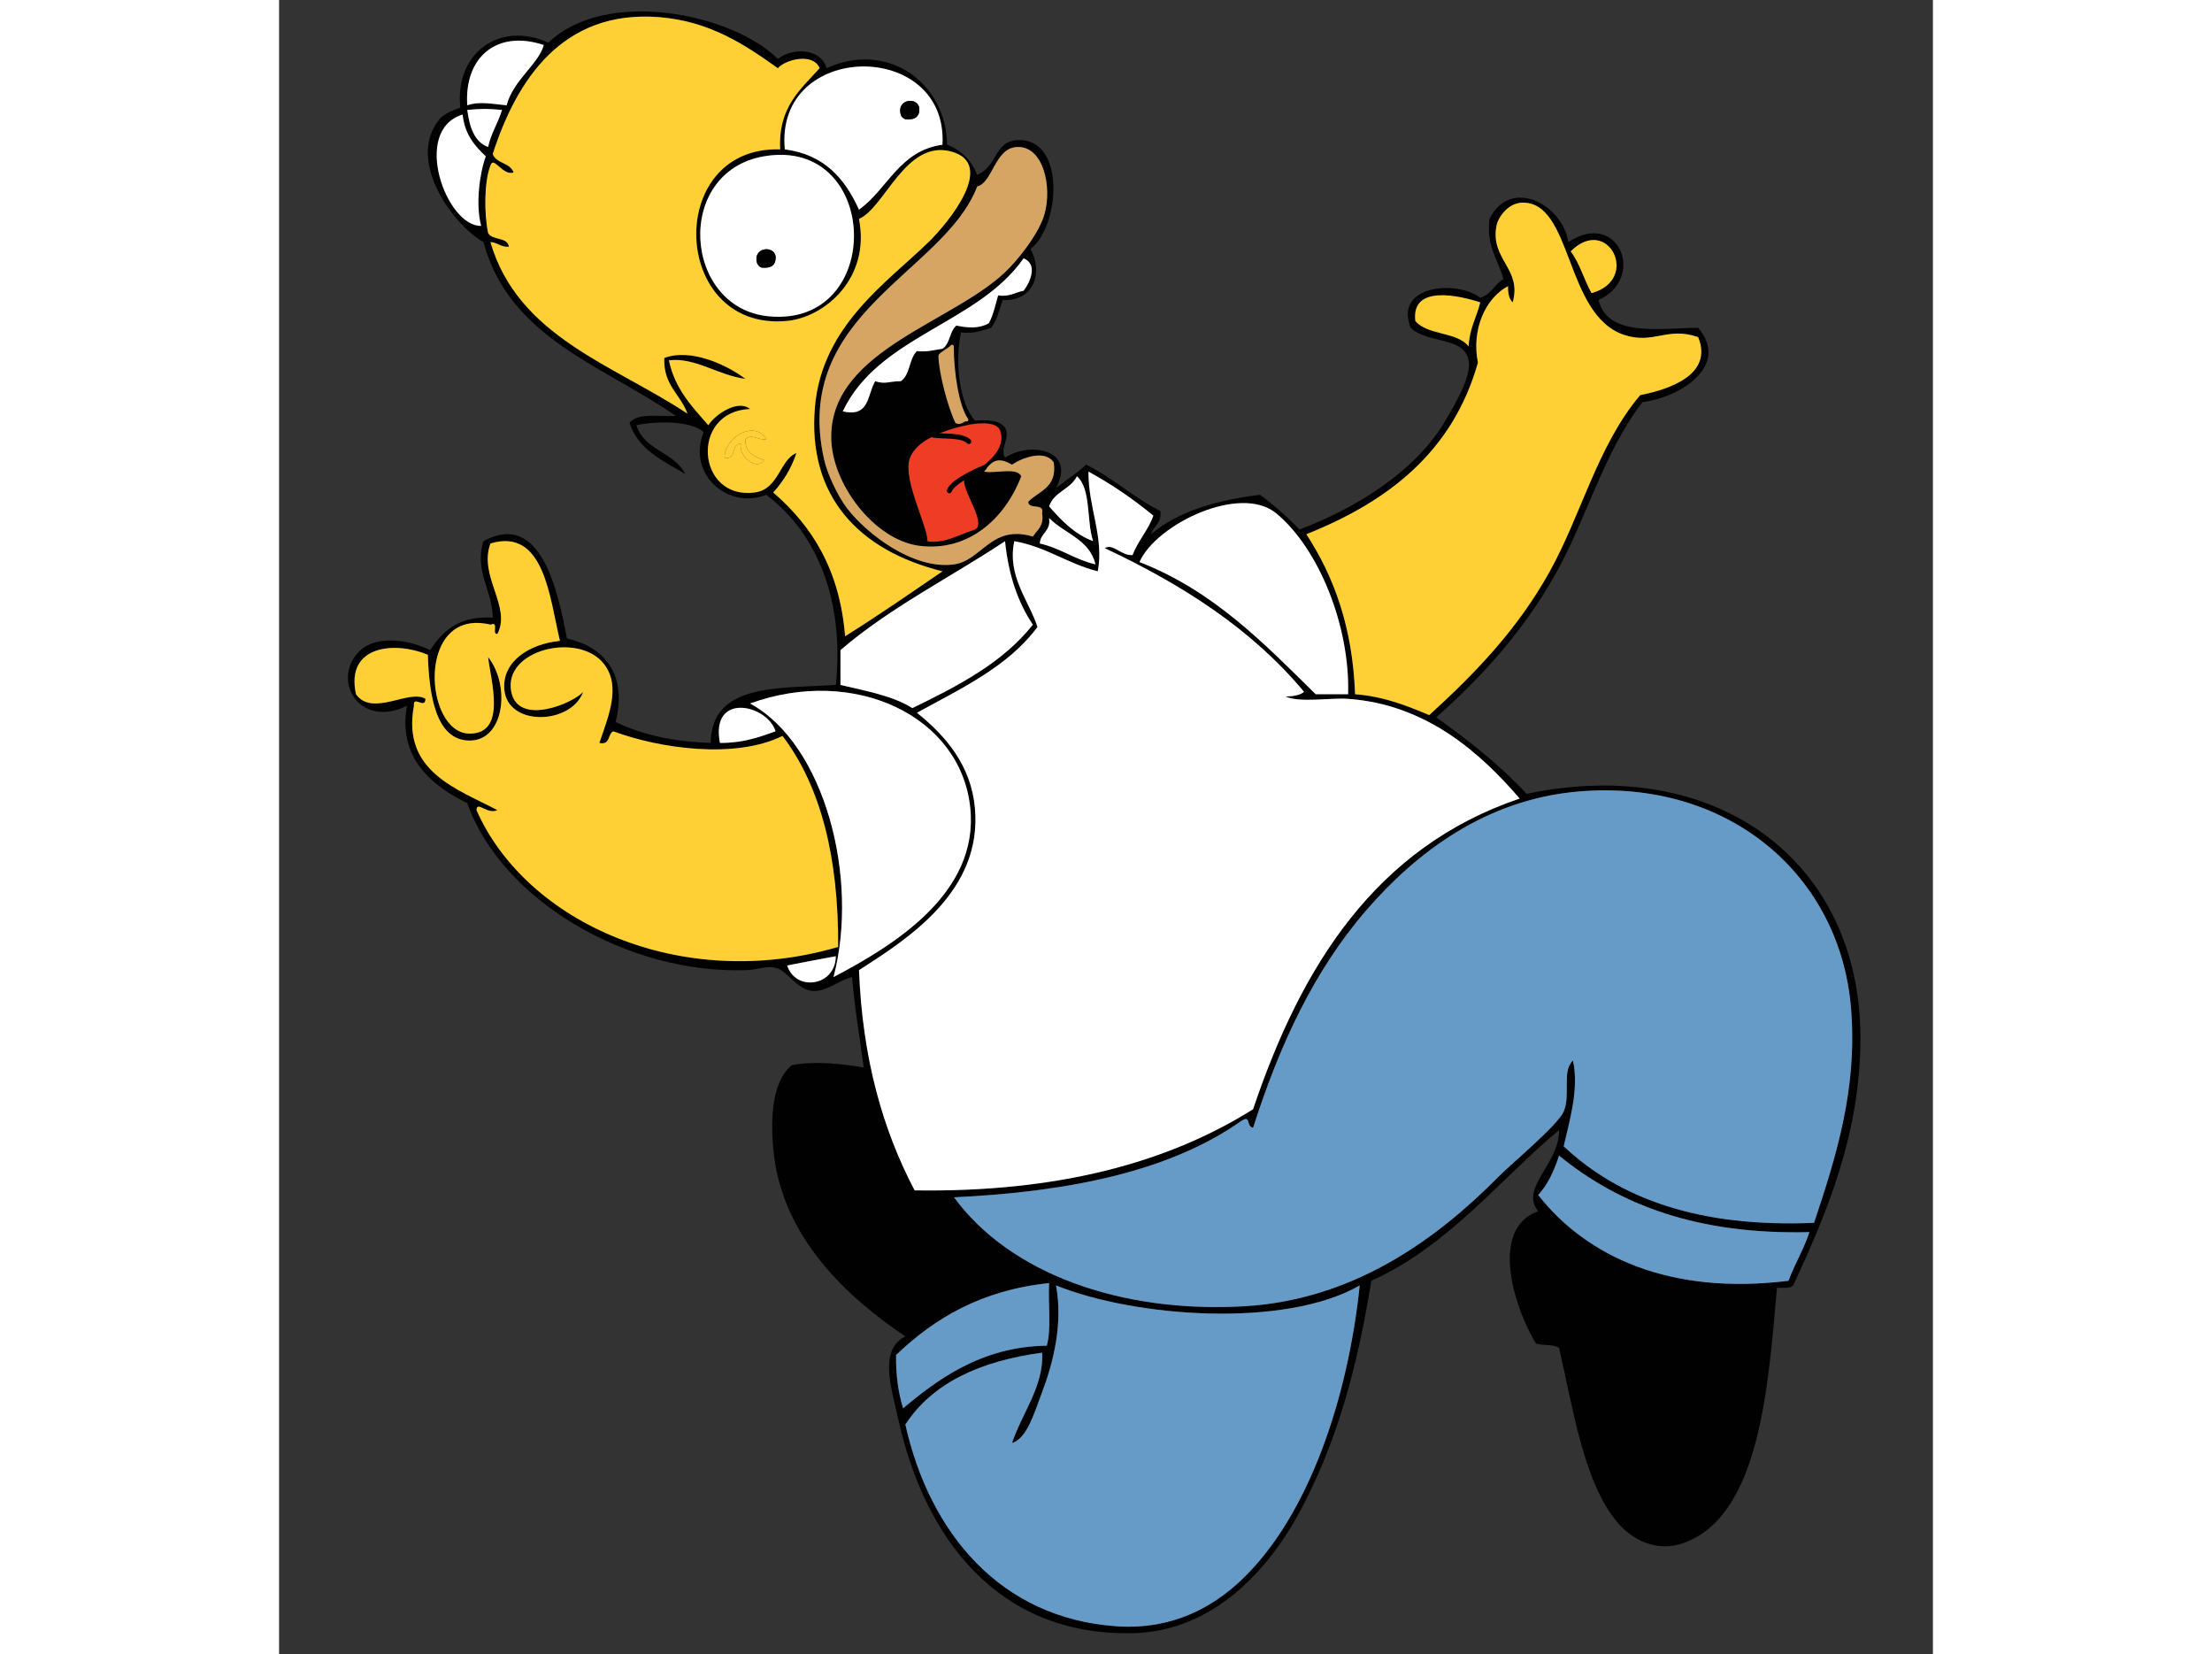 <?xml version="1.0" encoding="utf-8"?>
<!-- Generator: Adobe Illustrator 15.1.0, SVG Export Plug-In . SVG Version: 6.00 Build 0)  -->
<!DOCTYPE svg PUBLIC "-//W3C//DTD SVG 1.1//EN" "http://www.w3.org/Graphics/SVG/1.1/DTD/svg11.dtd">
<svg version="1.1" id="Layer_1" xmlns="http://www.w3.org/2000/svg" xmlns:xlink="http://www.w3.org/1999/xlink" x="0px" y="0px"
	 width="214px" height="160px" style="background:red" viewBox="0 0 500 500" enable-background="new 0 0 500 500" xml:space="preserve">
<rect x="0" y="0" width="500" height="500" fill="#333333" stroke="none"/>
<g id="XMLID_2_">
	<g>
		<path fill="#010101" d="M199.835,107.602c0.09,4.899,2.832,15.398,5.054,19.931c1.458,0.505,1.977-0.875,2.999-0.637
			c-2.851-4.037-4.401-14.389-4.401-22.195C202.729,105.605,199.835,106.994,199.835,107.602z M478.082,313.561
			c0.055,29.049-10.204,53.193-20.323,74.986c-0.904,0.968-3.042,0.695-4.906,0.701c-2.628,29.428-5.054,68.673-28.033,77.092
			c-8.332,3.056-15.768-0.871-20.324-6.31c-10.154-12.117-13.328-34.586-17.519-52.562c-1.543-1.255-4.998-0.609-7.01-1.4
			c-6.132-9.835-14.485-34.546,0.702-39.948c-5.754-7.057,6.504-14.346,6.308-24.528c-17.152,14.155-33.507,35.174-56.769,45.552
			c-4.346,27.044-10.556,48.742-21.026,68.682c-9.67,18.431-26.594,37.341-51.159,37.844c-41.193,0.854-62.947-29.286-70.782-64.477
			c-2.138-9.588-6.027-21.283,2.103-25.229c-16.917-11.403-37.585-29.708-39.947-56.766c-0.869-9.986-0.223-20.388,5.607-25.231
			c7.078-1.338,15.096-0.414,21.725,0.701c-1.156-9.118-2.719-17.836-3.502-27.333c-3.702,0.799-7.738,4.5-11.916,4.204
			c-4.702-0.321-7.583-6.117-11.213-7.008c-2.726-0.665-5.55,0.588-8.41,0.7c-36.239,1.451-74.477-21.172-84.8-50.459
			c-10.338-5.103-21.109-13.436-18.221-29.436c-14.737,7.254-23.28-8.458-14.017-16.821c5.103-4.604,14.746-3.111,21.026,0
			c3.791-5.788,8.712-10.442,18.921-9.812c-0.077-8.249-5.698-14.184-2.803-23.126c17.366-9.503,22.517,15.18,25.23,29.433
			c10.856,2.384,18.446,10.442,14.717,25.231c7.892,3.791,17.359,6.005,28.734,6.306c0.295-18.158,20.542-16.363,37.844-17.52
			c2.643-25.658-5.705-45.862-21.025-57.467c-11.789,4.688-24.052-6.54-18.922-18.922c-3.602-3.476-14.212-3.441-20.323-2.102
			c2.221,7.589,11.507,8.123,14.717,14.717c-6.763-3.98-14.185-7.302-16.821-15.417c2.285-3.083,8.852-1.892,14.017-2.103
			c-21.747-15.159-50.382-23.443-58.167-52.561c-8.592-4.696-23.708-24.312-13.315-37.144c1.198-1.472,3.868-2.634,6.307-3.505
			c-1.71-16.477,11.864-26.323,26.63-19.623c17.121-16.546,55.196-9.047,69.381,4.905c4.473-3.475,12.945-3.329,14.718,2.804
			c18.48-8.418,36.191,4.393,36.442,23.126c4.381,1.695,7.344,4.801,9.11,9.11c6.293-2.614,5.012-10.442,12.615-10.512
			c14.149-0.126,12.439,25.923,3.504,32.939c3.869,7.07,1.051,15.895-8.411,15.418c-1.059,2.915-1.731,6.215-3.505,8.411
			c-2.74,0.763-5.138,1.872-9.11,1.401c-1.977,9.51-0.387,21.368,4.205,26.63c3.946-0.203,7.093-0.244,9.11,2.104
			c1.731,3.322-1.745,6.18,0,9.11c7.688-5.081,21.648-2.305,15.418,9.11c3.097-2.277,6.3-4.443,9.111-7.008
			c8.107,4.044,14.325,9.966,22.425,14.015c0.491,3.764-2.074,4.473-2.804,7.009c8.089-6.862,19.633-10.273,32.939-11.914
			c4.297,3.182,8.27,6.686,11.913,10.512c15.222-5.718,34.572-16.596,44.151-32.939c3.049-5.193,7.956-13.532,7.008-18.221
			c-1.471-7.294-12.354-4.912-17.519-9.812c-5.18-12.916,13.882-14.541,21.025-9.11c3.321-0.883,4.301-4.107,7.008-5.606
			c-1.527-5.944-5.243-9.715-4.205-18.223c6.446-12.846,22.084-4.254,23.828,7.009c15.241-10,23.645,11.003,9.109,17.521
			c2.88,11.494,19.021,8.41,30.135,8.41c9.791,11.459-5.558,21.13-16.819,22.426c-11.964,15.593-16.939,35.546-26.631,52.563
			c-9.655,16.952-21.81,30.423-35.742,42.75c9.824,6.994,19.253,14.387,27.334,23.127
			C434.609,227.906,477.984,260.298,478.082,313.561z M464.064,369.627c6.771-20.282,13.071-40.376,11.214-64.478
			c-3.124-40.55-37.073-69.893-82.696-65.877c-27.937,2.458-48.876,18.572-63.775,35.741
			c-15.985,18.424-26.357,40.957-34.341,65.878c-2.277-0.491-0.49-3.952-3.506-2.102c-21.472,15.207-51.88,21.466-86.901,23.127
			c16.749,22.907,50.151,35.069,87.604,32.938c33.113-1.878,58.252-20.203,77.089-39.244c3.952-3.995,17.9-15.551,19.624-19.624
			c2.179-5.144-0.653-12.216,2.803-15.417c1.92,8.759-1.133,18.444-2.803,25.929C405.35,362.463,429.647,371.105,464.064,369.627z
			 M462.663,372.428c-33.807,0.871-57.58-8.289-75.689-23.128c-1.478,4.6-3.405,8.747-6.307,11.916
			c14.772,18.789,39.98,30.358,75.688,25.93C458.221,382.002,460.946,377.719,462.663,372.428z M411.503,119.433
			c9.271-1.844,22.077-6.371,17.521-17.521c-9.341-3.315-13.406,2.312-22.426-0.7c-17.975-6-15.502-40.466-30.835-39.947
			c-4.199,0.148-7.204,4.345-7.711,7.007c-1.927,10.212,7.793,12.917,4.904,23.127c-1.086-1.017-1.471-2.734-1.4-4.905
			c-6.791,3.588-11.136,13.028-9.11,23.128c-7.604,26.967-27.149,42-51.861,51.86c8.285,12.741,13.995,28.053,14.718,48.358
			c8.879,0.701,15.656,3.504,22.425,6.307c13.962-12.7,26.717-25.923,36.444-43.451
			C393.774,155.406,398.623,134.633,411.503,119.433z M396.785,88.596c14.928-4.022,5.024-23.912-6.308-12.615
			C393.227,79.542,394.509,84.567,396.785,88.596z M359.643,104.714c0.205-5.404,2.411-8.802,3.504-13.316
			c-6.258-2.032-20.954-5.48-19.622,5.607C347.078,101.394,356.201,100.216,359.643,104.714z M375.061,241.375
			c-11.929-13.854-28.215-28.438-51.861-30.135c-5.453-0.386-14.463,1.268-18.923-0.7c2.277-0.057,4.311-0.357,5.609-1.402
			c-15.687-18.894-36.746-32.398-60.272-43.451c2.584-1.528,4.906,2.312,8.409,2.104c1.683-4.394,4.696-7.45,6.307-11.914
			c-6.02-4.954-12.508-9.448-19.621-13.315c-0.126,10.68,4.792,19.924,2.803,30.135c-9.139-2.305-15.508-7.386-25.229-9.11
			c-2.25,10.562,4.416,17.919,7.008,25.931c-8.837,11.948-23.022,18.564-36.442,25.931c8.668,6.958,16.329,15.838,17.52,28.733
			c2.327,25.124-20.016,39.457-35.041,49.058c1.037,26.764,7.232,48.364,16.82,66.578c42.925,0.645,76.349-8.213,102.322-24.529
			C309.113,291.766,331.616,256.101,375.061,241.375z M323.199,209.838c0.581-20.71-8.913-44.075-21.726-54.665
			c-10.868-8.985-36.323,3.273-41.349,14.717c22.37,8.705,37.606,24.536,53.262,39.947
			C316.662,209.838,319.929,209.838,323.199,209.838z M290.963,477.551c20.477-19.433,32.236-55.267,35.741-89.004
			c-22.596,13.05-68.162,9.581-91.808,0c2.137,11.613-0.827,23.296-4.206,32.236c-2.397,6.352-4.535,13.976-9.11,15.419
			c2.895-8.788,9.727-17.365,9.11-27.331c-18.515,2.509-33.059,8.998-41.348,21.726c7.352,32.798,28.685,58.525,63.774,60.971
			C270.112,492.753,282.355,485.725,290.963,477.551z M246.109,163.584c-2.06-6.111-0.525-15.826-4.905-19.622
			c-1.892,3.952-6.994,4.688-8.41,9.11C236.529,157.285,240.349,161.405,246.109,163.584z M246.81,170.593
			c-1.759-7.583-9.413-9.279-14.017-14.016c0.609,4.114-2.62,4.386-2.804,7.708C236.283,165.7,240.553,169.149,246.81,170.593z
			 M226.486,151.67c3.232-3.308,8.852-4.233,7.709-11.914c-2.768-3.995-9.7-1.29-12.614,0.701c-3.959-2.25-5.873-1.584-8.411,2.102
			c3.568,0.638,9.854-1.444,11.213,1.401c-5.192,13.484-16.525,22.86-30.835,21.024c-13.47-1.724-26.63-18.664-26.63-32.939
			c0-26.827,38.468-34.83,53.962-51.16c4.01-4.219,8.999-10.884,10.512-16.118c2.396-8.27-0.342-20.842-8.41-20.324
			c-6.636,0.427-7.226,10.772-11.916,11.914c-9.936,26.141-56.374,38.35-46.254,82.698c0.925,4.051,3.933,10.73,7.008,14.717
			c5.753,7.472,19.862,18.544,32.238,16.821c8.466-1.179,11.241-12.187,23.829-8.41c1.268-1.998,3.434-3.106,2.803-7.009
			C231.462,151.839,226.516,154.213,226.486,151.67z M232.093,406.769c1.451-5.088,0.372-12.713,0.7-18.923
			c-20.534,2.131-34.662,10.653-46.254,21.727c-0.127,6.202,0.721,11.431,2.101,16.119
			C198.474,417.534,211.979,406.987,232.093,406.769z M225.084,87.896c2.005-2.6,4.416-8.011,0-9.812
			c-13.813,19.833-43.85,23.43-54.664,46.255c8.262,1.955,7.373-5.235,9.812-9.11c3.112,1.03,4.114,0,7.709,0
			c2.86-1.809,2.488-6.855,4.905-9.111c3.147,0.343,5.249-0.35,7.71-0.701c2.319-1.417,2.124-5.354,4.205-7.009
			c3.743,0.779,6.932,0.918,9.812-0.7c1.332-2.404,1.984-5.495,2.803-8.41C220.916,89.801,222.492,88.345,225.084,87.896z
			 M227.888,188.814c-4.513-6.701-7.386-15.034-8.41-25.23c-16.567,11.003-34.972,20.155-49.757,32.939c0,3.505,0,7.008,0,10.512
			c7.737,1.844,15.873,3.287,21.725,7.008C205.286,207.33,218.827,200.307,227.888,188.814z M167.618,295.338
			c18.208-9.552,44.04-25.313,41.348-51.159c-2.896-27.794-35.006-42.96-66.578-31.537
			C164.877,224.87,175.508,265.301,167.618,295.338z M196.352,73.178c5.999-5.859,20.534-23.533,7.008-27.332
			c-13.891-3.889-20.232,17.022-28.032,20.324c3.56,18.158-10.568,29.771-21.726,30.836c-35.208,3.378-37.312-52.913-2.101-51.861
			c-0.653-12.796,6.18-18.116,11.913-24.529c-1.885-4.723-10.246-2.704-12.615,0c-10.288-7.344-20.737-14.184-35.741-15.418
			C85.547,2.779,71.762,24.385,64.599,46.546c1.023,2.951,5.376,2.573,6.307,5.607c-3.413,1.03-6.068-5.222-7.008-2.104
			c-1.899,4.85-1.92,14.605-0.701,20.324c1.121,2.383,5.872,1.135,6.308,4.205c-2.523,0.188-3.379-1.291-5.607-1.402
			c8.423,28.727,37.255,37.038,59.57,51.861c-2.081-5.86-7.33-8.549-7.008-16.821c8.067-3.083,19.105,2.167,24.529,6.308
			c-8.193-1.045-15.215-6.581-23.127-5.607c1.816,8.698,7.029,13.995,11.915,19.624c1.976-3.189,8.935-7.989,12.616-4.905
			c-18.264,0.679-16.19,27.556,1.402,25.229c7.358-0.974,7.54-9.917,12.615-11.914c-1.563,4.746-4.015,8.599-7.009,11.914
			c11.676,10.05,20.135,23.316,21.726,43.451c10.072-6.279,19.721-12.986,29.436-19.623c-25.25-6.244-40.908-22.643-38.546-49.757
			C164.155,98.38,183.975,85.261,196.352,73.178z M200.557,43.743c1.745-32.014-50.79-31.495-47.656,1.401
			c11.978,1.57,18.193,8.909,22.425,18.222C184.052,57.142,187.436,45.572,200.557,43.743z M169.02,286.229
			c0.154-27.018-5.234-48.498-16.82-63.775c-14.395,7.113-37.284,3.771-51.162-1.402c-1.737,0.834-0.847,4.297-4.205,3.504
			c2.754-8.15,6.609-17.066,1.402-23.828c-7.604-9.867-30.619-4.366-28.033,8.41c2.123,10.499,18.789,3.379,21.726,0
			c-3.603,9.939-22.854,10.611-23.829-0.7c-0.728-8.445,7.485-13.813,16.819-14.717c-3.145-12.881-4.688-34.362-21.023-29.436
			c-3.665,9.896,6.433,19.083,2.102,27.333c-1.857,0.224,0.659-3.925-2.102-2.803c-22.566-5.389-20.177,32.875-6.309,32.938
			c11.41,0.057,6.344-16.237,5.607-23.126c6.819,8.557,4.941,25.265-5.607,25.229c-10.351-0.036-12.229-14.087-12.615-25.931
			c-9.721-4.113-24.984-3.049-21.726,11.915c4.97,6.987,16.141-1.675,21.025,1.402c-0.126,3.307-3.778-1.256-3.505,2.101
			c-3.734,19.904,13.142,25.132,25.23,31.538c-3.098,1.471-6.209-2.965-6.307,0C74.675,278.877,121.637,300.111,169.02,286.229z
			 M153.601,291.835c2.634,8.094,14.682,6.229,14.716-2.803C163.376,289.928,158.486,290.882,153.601,291.835z M147.994,95.604
			c35.398,3.441,33.863-54.426-1.401-48.357C119.303,51.943,122.126,93.095,147.994,95.604z M150.096,221.051
			c-2.523-8.15-19.771-11.97-16.821,3.504C140.13,224.64,145.114,222.845,150.096,221.051z M68.801,31.83
			c1.885-7.505,9.777-12.588,11.213-18.221c-14.087-4.71-24.073,3.588-23.127,18.221C60.686,30.52,64.744,31.487,68.801,31.83z
			 M63.194,44.445c0.89-4.255,3.035-7.239,4.206-11.214c-4.612-0.407-5.9-0.407-10.513,0C57.602,38.362,58.954,42.847,63.194,44.445
			z M55.486,34.633c-15.573,4.751-4.878,33.954,5.607,33.64c-1.739-6.42-0.484-15.887,1.401-21.025
			C59.095,44.108,56.116,40.541,55.486,34.633z"/>
		<path fill="#D6A563" d="M204.887,127.533c-2.22-4.534-4.961-15.033-5.053-19.931c0-0.608,2.895-1.997,3.651-2.901
			c0,7.807,1.548,18.158,4.401,22.195C206.863,126.658,206.345,128.038,204.887,127.533z"/>
		<path fill="#669BC7" d="M475.278,305.149c1.857,24.102-4.443,44.193-11.214,64.478c-34.417,1.479-58.715-7.163-75.688-23.129
			c1.667-7.484,4.723-17.17,2.803-25.929c-3.453,3.203-0.622,10.273-2.803,15.417c-1.724,4.073-15.672,15.629-19.624,19.624
			c-18.837,19.041-43.976,37.366-77.09,39.244c-37.452,2.132-70.853-10.026-87.603-32.938c35.021-1.661,65.429-7.92,86.901-23.127
			c3.016-1.851,1.228,1.61,3.506,2.102c7.983-24.92,18.354-47.451,34.341-65.878c14.899-17.169,35.839-33.283,63.772-35.741
			C438.204,235.257,472.154,264.6,475.278,305.149z"/>
		<path fill="#669BC7" d="M386.974,349.3c18.109,14.839,41.881,23.999,75.689,23.128c-1.718,5.291-4.444,9.574-6.309,14.718
			c-35.707,4.429-60.915-7.142-75.688-25.93C383.568,358.048,385.496,353.899,386.974,349.3z"/>
		<path fill="#FFD035" d="M429.023,101.913c4.557,11.149-8.249,15.677-17.521,17.521c-12.88,15.2-17.731,35.973-27.332,53.263
			c-9.728,17.527-22.482,30.751-36.444,43.451c-6.769-2.804-13.546-5.607-22.425-6.308c-0.723-20.303-6.433-35.615-14.718-48.357
			c24.71-9.862,44.258-24.893,51.861-51.861c-2.025-10.1,2.319-19.54,9.11-23.128c-0.07,2.173,0.314,3.891,1.4,4.905
			c2.889-10.211-6.831-12.915-4.904-23.126c0.507-2.663,3.512-6.861,7.711-7.008c15.333-0.518,12.86,33.948,30.835,39.947
			C415.617,104.225,419.682,98.596,429.023,101.913z"/>
		<path fill="#FFD035" d="M390.479,75.982c11.333-11.298,21.237,8.593,6.309,12.615C394.509,84.567,393.227,79.542,390.479,75.982z"
			/>
		<path fill="#FFD035" d="M363.146,91.398c-1.093,4.514-3.299,7.912-3.504,13.316c-3.441-4.498-12.564-3.322-16.118-7.708
			C342.191,85.918,356.889,89.367,363.146,91.398z"/>
		<path fill="#FFFFFF" d="M323.199,211.24c23.646,1.695,39.933,16.28,51.861,30.135c-43.444,14.726-65.947,50.391-80.595,93.912
			c-25.972,16.314-59.396,25.174-102.321,24.527c-9.588-18.214-15.783-39.813-16.82-66.577
			c15.025-9.601,37.367-23.933,35.041-49.058c-1.191-12.896-8.852-21.775-17.521-28.733c13.421-7.366,27.605-13.982,36.442-25.931
			c-2.593-8.011-9.259-15.369-7.008-25.931c9.72,1.724,16.091,6.805,25.229,9.11c1.989-10.211-2.93-19.455-2.804-30.135
			c7.113,3.87,13.603,8.361,19.621,13.315c-1.609,4.463-4.624,7.52-6.307,11.914c-3.503,0.211-5.823-3.631-8.408-2.104
			c23.525,11.052,44.585,24.557,60.271,43.451c-1.297,1.044-3.33,1.347-5.607,1.402C308.736,212.508,317.746,210.855,323.199,211.24
			z"/>
		<path fill="#FFFFFF" d="M301.474,155.175c12.812,10.589,22.307,33.954,21.726,54.664c-3.271,0-6.537,0-9.812,0
			c-15.655-15.411-30.892-31.242-53.262-39.948C265.15,158.446,290.605,146.19,301.474,155.175z"/>
		<path fill="#669BC7" d="M326.704,388.548c-3.505,33.739-15.265,69.57-35.741,89.007c-8.607,8.17-20.851,15.2-37.846,14.014
			c-35.089-2.445-56.423-28.174-63.774-60.971c8.292-12.729,22.833-19.216,41.348-21.726c0.617,9.965-6.217,18.545-9.11,27.334
			c4.577-1.445,6.715-9.071,9.11-15.42c3.378-8.942,6.343-20.625,4.206-32.238C258.542,398.128,304.108,401.597,326.704,388.548z"/>
		<path fill="#FFFFFF" d="M241.203,143.962c4.381,3.798,2.845,13.511,4.905,19.622c-5.76-2.179-9.58-6.299-13.315-10.512
			C234.209,148.648,239.312,147.914,241.203,143.962z"/>
		<path fill="#FFFFFF" d="M232.793,156.575c4.604,4.738,12.258,6.434,14.017,14.016c-6.259-1.444-10.527-4.892-16.821-6.307
			C230.172,160.962,233.402,160.689,232.793,156.575z"/>
		<path fill="#D6A563" d="M234.195,139.756c1.143,7.681-4.477,8.606-7.709,11.914c0.029,2.543,4.976,0.168,4.205,3.505
			c0.63,3.903-1.535,5.012-2.803,7.009c-12.588-3.778-15.362,7.231-23.829,8.41c-12.377,1.724-26.484-9.349-32.238-16.82
			c-3.076-3.988-6.083-10.667-7.008-14.718c-10.12-44.348,36.316-56.557,46.254-82.698c4.689-1.141,5.278-11.486,11.916-11.913
			c8.065-0.518,10.807,12.054,8.41,20.323c-1.514,5.235-6.504,11.9-10.512,16.119c-15.494,16.329-53.962,24.333-53.962,51.16
			c0,14.274,13.161,31.215,26.63,32.938c14.312,1.836,25.644-7.54,30.835-21.024c-1.359-2.846-7.646-0.764-11.213-1.401
			c2.538-3.687,4.45-4.352,8.411-2.102C224.496,138.467,231.428,135.76,234.195,139.756z"/>
		<path fill="#669BC7" d="M232.793,387.846c-0.33,6.21,0.751,13.835-0.7,18.923c-20.113,0.216-33.619,10.766-43.451,18.923
			c-1.38-4.689-2.229-9.917-2.102-16.119C198.131,398.499,212.26,389.977,232.793,387.846z"/>
		<path fill="#FFFFFF" d="M225.084,78.083c4.416,1.801,2.005,7.212,0,9.812c-2.592,0.449-4.169,1.905-7.708,1.401
			c-0.819,2.915-1.472,6.006-2.803,8.41c-2.88,1.619-6.069,1.479-9.812,0.7c-2.082,1.655-1.886,5.593-4.205,7.009
			c-2.461,0.351-4.562,1.044-7.71,0.701c-2.418,2.256-2.047,7.302-4.905,9.111c-3.595,0-4.597,1.03-7.709,0
			c-2.438,3.875-1.548,11.066-9.812,9.11C181.234,101.513,211.272,97.917,225.084,78.083z"/>
		<path fill="#FFFFFF" d="M219.478,163.584c1.024,10.196,3.897,18.53,8.41,25.23c-9.062,11.494-22.603,18.516-36.442,25.229
			c-5.853-3.721-13.988-5.165-21.725-7.008c0-3.505,0-7.009,0-10.512C184.506,183.74,202.912,174.587,219.478,163.584z"/>
		<path fill="#FFFFFF" d="M208.966,244.179c2.691,25.846-23.142,41.607-41.348,51.159c7.892-30.037-2.74-70.468-25.229-82.696
			C173.96,201.219,206.07,216.385,208.966,244.179z"/>
		<path fill="#FFD035" d="M203.358,45.846c13.526,3.799-1.009,21.473-7.008,27.332c-12.377,12.083-32.197,25.202-34.341,49.758
			c-2.362,27.115,13.293,43.515,38.546,49.757c-9.715,6.637-19.364,13.344-29.436,19.623c-1.59-20.135-10.049-33.4-21.725-43.451
			c2.994-3.315,5.445-7.17,7.009-11.914c-5.074,1.997-5.256,10.939-12.616,11.914c-17.59,2.327-19.666-24.55-1.401-25.229
			c-3.68-3.084-10.639,1.716-12.615,4.905c-4.885-5.629-10.1-10.926-11.915-19.624c7.912-0.974,14.935,4.562,23.126,5.607
			c-5.423-4.143-16.461-9.391-24.528-6.308c-0.323,8.27,4.926,10.961,7.007,16.821c-22.313-14.823-51.144-23.134-59.569-51.861
			c2.228,0.112,3.084,1.591,5.606,1.402c-0.434-3.07-5.187-1.822-6.309-4.205c-1.219-5.719-1.198-15.475,0.702-20.324
			c0.938-3.119,3.595,3.133,7.008,2.104c-0.933-3.035-5.283-2.657-6.306-5.607c7.162-22.16,20.947-43.766,50.459-41.349
			c15.005,1.234,25.455,8.074,35.741,15.418c2.37-2.704,10.73-4.723,12.616,0c-5.733,6.413-12.566,11.733-11.914,24.529
			c-35.209-1.051-33.107,55.24,2.102,51.861c11.157-1.065,25.286-12.678,21.725-30.836
			C183.126,62.869,189.468,41.957,203.358,45.846z M140.985,132.749c1.878-1.787,3.692,0.427,6.307,0
			c-3.518-5.978-12.727-0.498-12.615,5.606c3.834,0.799,1.759-4.309,4.905-4.205c-0.688,3.917,4.997,8.291,7.007,4.905
			C143.642,138.04,140.819,136.89,140.985,132.749z"/>
		<path fill="#FFFFFF" d="M152.901,45.145c-3.133-32.895,49.401-33.415,47.656-1.401c-13.12,1.829-16.505,13.399-25.231,19.624
			C171.094,54.053,164.877,46.715,152.901,45.145z M189.343,36.035c2.859,0.295,4.421-0.715,4.206-3.505
			c-0.75-3.392-6.924-2.496-5.607,2.101C188.137,35.362,188.733,35.817,189.343,36.035z"/>
		<path fill="#010101" d="M193.546,32.53c0.218,2.788-1.344,3.798-4.205,3.505c-0.61-0.218-1.206-0.672-1.401-1.401
			C186.624,30.036,192.797,29.138,193.546,32.53z"/>
		<path fill="#FFD035" d="M152.2,222.453c11.583,15.277,16.974,36.758,16.82,63.775c-47.383,13.883-94.345-7.354-109.329-41.35
			c0.098-2.964,3.209,1.472,6.307,0c-12.089-6.405-28.965-11.633-25.23-31.537c-0.273-3.357,3.378,1.205,3.505-2.102
			c-4.884-3.076-16.056,5.585-21.025-1.402c-3.259-14.962,12.005-16.028,21.726-11.915c0.386,11.844,2.264,25.896,12.615,25.931
			c10.549,0.035,12.427-16.671,5.607-25.229c0.736,6.89,5.802,23.183-5.607,23.127c-13.868-0.062-16.257-38.328,6.309-32.939
			c2.761-1.122,0.244,3.027,2.102,2.803c4.331-8.248-5.768-17.436-2.102-27.332c16.337-4.927,17.878,16.553,21.024,29.436
			c-9.335,0.904-17.549,6.272-16.821,14.717c0.975,11.312,20.226,10.638,23.829,0.7c-2.937,3.379-19.603,10.499-21.726,0
			c-2.586-12.775,20.429-18.277,28.033-8.41c5.208,6.763,1.352,15.677-1.402,23.828c3.356,0.791,2.466-2.671,4.205-3.504
			C114.916,226.224,137.805,229.566,152.2,222.453z"/>
		<path fill="#FFFFFF" d="M168.317,289.032c-0.034,9.032-12.082,10.896-14.716,2.803
			C158.486,290.882,163.376,289.928,168.317,289.032z"/>
		<path fill="#FFFFFF" d="M146.593,47.248c35.264-6.069,36.8,51.797,1.401,48.358C122.126,93.095,119.303,51.943,146.593,47.248z
			 M145.893,80.887c2.858,0.294,4.422-0.714,4.205-3.505c-0.749-3.392-6.924-2.494-5.606,2.104
			C144.771,80.124,145.218,80.691,145.893,80.887z"/>
		<path fill="#010101" d="M150.096,77.382c0.218,2.789-1.345,3.799-4.206,3.505c-0.672-0.196-1.121-0.764-1.401-1.401
			C143.173,74.888,149.347,73.99,150.096,77.382z"/>
		<path fill="#FFD035" d="M147.294,132.749c-2.615,0.427-4.43-1.787-6.307,0c-0.168,4.142,2.657,5.292,5.607,6.308
			c-2.012,3.384-7.696-0.989-7.009-4.905c-3.146-0.105-1.072,5.005-4.905,4.206C134.565,132.25,143.774,126.769,147.294,132.749z"/>
		<path fill="#FFFFFF" d="M133.278,224.555c-2.951-15.474,14.296-11.654,16.819-3.504
			C145.114,222.845,140.13,224.64,133.278,224.555z"/>
		<path fill="#FFFFFF" d="M80.015,13.609c-1.437,5.634-9.329,10.715-11.213,18.221c-4.057-0.343-8.115-1.31-11.914,0
			C55.942,17.197,65.928,8.898,80.015,13.609z"/>
		<path fill="#FFFFFF" d="M67.4,33.231c-1.171,3.975-3.315,6.959-4.206,11.214c-4.24-1.598-5.592-6.083-6.307-11.214
			C61.5,32.824,62.788,32.824,67.4,33.231z"/>
		<path fill="#FFFFFF" d="M61.093,68.272c-10.485,0.315-21.18-28.888-5.607-33.641c0.63,5.908,3.609,9.476,7.008,12.616
			C60.609,52.384,59.354,61.852,61.093,68.272z"/>
	</g>
	<g>
		<path fill="none" stroke="#D6A563" stroke-linejoin="round" stroke-miterlimit="10" d="M203.485,104.701
			c0,7.807,1.548,18.158,4.401,22.195c-1.023-0.238-1.541,1.142-3,0.637c-2.22-4.534-4.961-15.033-5.053-19.931
			C199.835,106.994,202.729,105.605,203.485,104.701z"/>
	</g>
</g>
<path fill="none" stroke="#010101" stroke-width="0.5" stroke-linecap="round" stroke-linejoin="round" d="M274.767,96.803"/>
<path fill="none" stroke="#010101" stroke-width="0.5" stroke-linecap="round" stroke-linejoin="round" d="M280.375,91.197"/>
<path fill="none" stroke="#010101" stroke-width="0.5" stroke-linecap="round" stroke-linejoin="round" d="M280.375,91.197"/>
<path fill="#EF3D25" d="M209.648,128.194c-0.841,0.113-17.177,2.8-19.153,11.005c-1.573,6.537,5.536,19.816,5.536,24.399
	c4.862,0.901,9.493-2.008,13.98-3.388c4.489-1.379-3.46-11.632-2.862-15.131c0.598-3.499,2.973-1.707,4.496-3.207
	c1.524-1.5,8.452-5.854,6.355-11.681C217.332,128.335,214.732,127.515,209.648,128.194z"/>
<path fill="none" stroke="#010101" stroke-width="1.5" stroke-linecap="round" stroke-miterlimit="10" d="M213.15,141.376
	c0,0-9.433,3.782-10.522,6.972"/>
<path fill="none" stroke="#010101" stroke-width="1.5" stroke-linecap="round" stroke-miterlimit="10" d="M197.846,131.557
	c3.877,0.45,8.595-0.095,10.682,1.903"/>
</svg>
